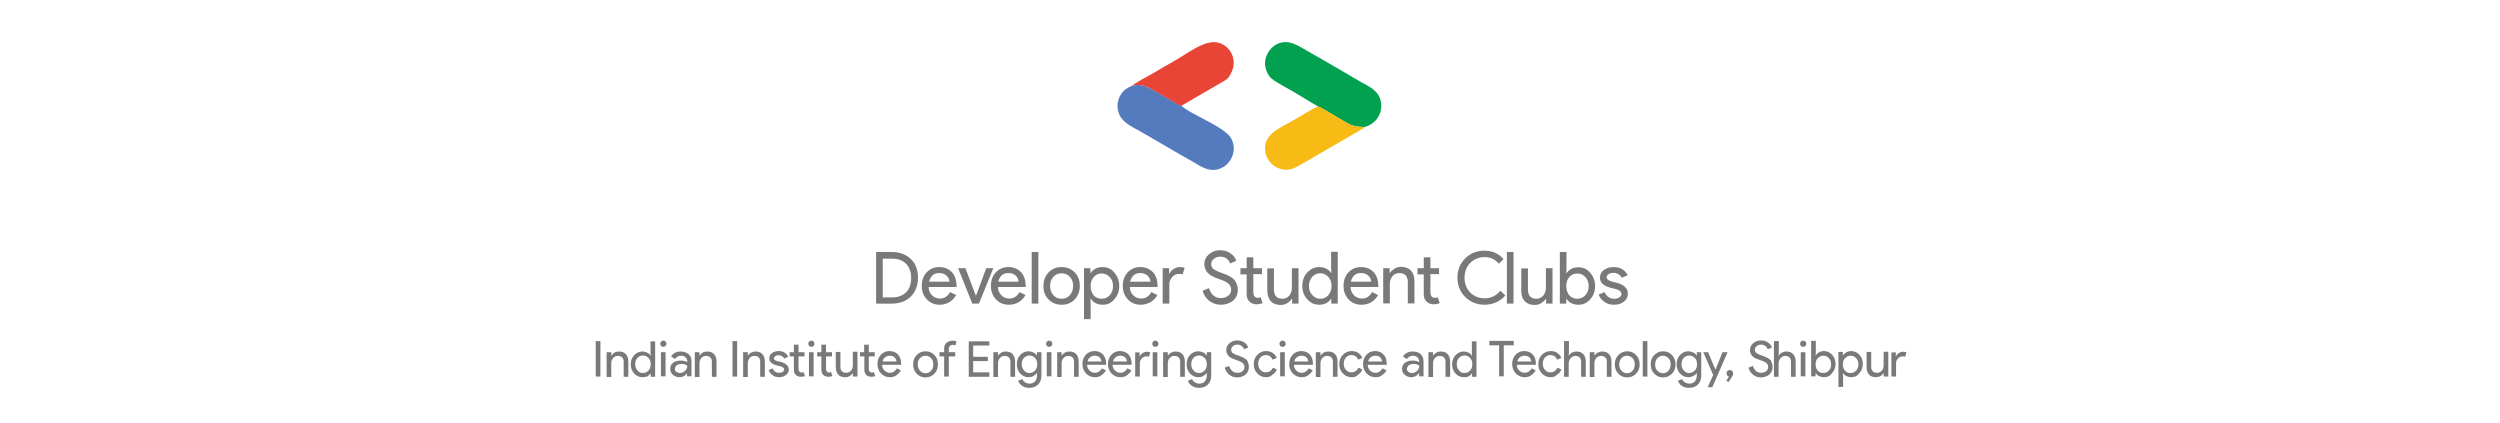 <?xml version="1.0" encoding="utf-8"?>
<!-- Generator: Adobe Illustrator 25.2.1, SVG Export Plug-In . SVG Version: 6.00 Build 0)  -->
<svg version="1.1" id="Layer_1" xmlns="http://www.w3.org/2000/svg" xmlns:xlink="http://www.w3.org/1999/xlink" x="0px" y="0px"
	 viewBox="0 0 1128 191" style="enable-background:new 0 0 1128 191;" xml:space="preserve">
<style type="text/css">
	.st0{display:none;fill-rule:evenodd;clip-rule:evenodd;fill:#FFFFFF;}
	.st1{fill-rule:evenodd;clip-rule:evenodd;fill:#01A150;}
	.st2{fill-rule:evenodd;clip-rule:evenodd;fill:#547BBE;}
	.st3{fill-rule:evenodd;clip-rule:evenodd;fill:#E84536;}
	.st4{fill-rule:evenodd;clip-rule:evenodd;fill:#F8BB16;}
	.st5{enable-background:new    ;}
	.st6{fill:#787979;}
</style>
<rect id="White_Background" class="st0" width="1128" height="191"/>
<g id="GDSC_Logo">
	<path class="st1" d="M594.6,48c1.2,0.4,3.9,2,4.9,2.6c1.7,1,3.1,1.8,4.7,2.8c4,2.3,5.7,3.9,11.5,3.9c4.2-1,8.3-5.3,7.4-11.1
		c-0.9-5.5-5.3-7-9.4-9.4c-7.9-4.7-15.9-9.3-23.8-13.8c-3.8-2.1-8.6-5.8-13.9-3c-3.7,2-6.9,7.2-4.2,12.8c1.2,2.5,2.4,3.1,4.8,4.6
		c2,1.2,3.8,2.2,6,3.4L594.6,48L594.6,48z"/>
	<path class="st2" d="M510.8,38.7c-2.5,1.1-3.8,1.9-5.1,4c-1.4,2.2-1.9,4.9-1.1,7.7c1.2,4.7,5.9,6.6,9.9,8.9
		c8,4.5,15.6,9.2,23.6,13.6c3.8,2.2,8.1,5.6,13.6,2.6c3.6-1.9,6.7-7.4,3.9-12.9c-2.7-5.3-18.5-11-22.6-14.9c-3.3-1.4-7.1-4-10.4-5.9
		C519.1,40,515.7,37.4,510.8,38.7L510.8,38.7z"/>
	<path class="st3" d="M510.8,38.7c5-1.3,8.3,1.3,11.7,3.2c3.3,1.8,7.1,4.4,10.4,5.9L551.5,37c2.2-1.3,2.6-1.4,3.7-3.5
		c3.5-6.2,0.2-12.6-5.3-14.2c-6-1.7-13.4,4.4-20.4,8.4c-3.2,1.8-6.2,3.5-9.3,5.4C518,34.3,512,37.5,510.8,38.7L510.8,38.7z"/>
	<path class="st4" d="M615.7,57.3c-5.8,0-7.5-1.6-11.5-3.9c-1.7-1-3.1-1.8-4.7-2.8c-1-0.6-3.7-2.2-4.9-2.6c-2.8,1.3-6.5,3.6-9.2,5.2
		c-7.7,4.7-14.9,6.6-14.6,14.4c0.2,4.1,3.2,7.3,6.3,8.4c4.8,1.7,7.5-0.5,10.8-2.3L615,58C615.6,57.5,615.3,57.8,615.7,57.3
		L615.7,57.3z"/>
</g>
<g>
	<g class="st5">
		<path class="st6" d="M395.3,137v-23.3h7.1c3.6,0,6.4,1.1,8.6,3.2c2.2,2.1,3.2,5,3.2,8.4c0,3.5-1.1,6.3-3.2,8.5
			c-2.2,2.1-5,3.2-8.6,3.2H395.3z M398.3,116.6v17.6h4.1c2.7,0,4.9-0.8,6.4-2.3c1.6-1.6,2.3-3.7,2.3-6.5c0-2.7-0.8-4.9-2.3-6.4
			c-1.6-1.6-3.7-2.3-6.4-2.3H398.3z"/>
		<path class="st6" d="M424,137.5c-2.3,0-4.3-0.8-5.8-2.4c-1.5-1.6-2.3-3.6-2.3-6.1c0-2.4,0.7-4.5,2.2-6.1c1.5-1.6,3.4-2.4,5.7-2.4
			c2.4,0,4.2,0.8,5.7,2.3c1.4,1.5,2.1,3.7,2.1,6.4l0,0.3H419c0,1.6,0.6,2.8,1.6,3.8c1,1,2.2,1.4,3.6,1.4c1.9,0,3.4-1,4.5-2.9
			l2.7,1.3c-0.7,1.3-1.7,2.4-3,3.2C427.1,137.1,425.6,137.5,424,137.5z M419.2,127.1h9.2c-0.1-1.1-0.5-2-1.4-2.8
			c-0.8-0.7-1.9-1.1-3.3-1.1c-1.1,0-2.1,0.3-2.9,1C420,125,419.5,125.9,419.2,127.1z"/>
		<path class="st6" d="M441.7,137h-3l-6.4-16h3.3l4.7,12.4h0.1L445,121h3.2L441.7,137z"/>
	</g>
	<g class="st5">
		<path class="st6" d="M455.2,137.5c-2.3,0-4.3-0.8-5.8-2.4c-1.5-1.6-2.3-3.6-2.3-6.1c0-2.4,0.7-4.5,2.2-6.1s3.4-2.4,5.7-2.4
			c2.4,0,4.2,0.8,5.7,2.3c1.4,1.5,2.1,3.7,2.1,6.4l0,0.3h-12.5c0,1.6,0.6,2.8,1.6,3.8c1,1,2.2,1.4,3.6,1.4c1.9,0,3.4-1,4.5-2.9
			l2.7,1.3c-0.7,1.3-1.7,2.4-3,3.2S456.8,137.5,455.2,137.5z M450.4,127.1h9.2c-0.1-1.1-0.5-2-1.4-2.8s-1.9-1.1-3.3-1.1
			c-1.1,0-2.1,0.3-2.9,1C451.2,125,450.7,125.9,450.4,127.1z"/>
	</g>
	<g class="st5">
		<path class="st6" d="M468.5,113.7V137h-3v-23.3H468.5z"/>
	</g>
	<g class="st5">
		<path class="st6" d="M470.8,129c0-2.5,0.8-4.5,2.3-6.1c1.6-1.6,3.5-2.4,5.9-2.4s4.3,0.8,5.9,2.4c1.6,1.6,2.3,3.6,2.3,6.1
			c0,2.5-0.8,4.5-2.3,6.1c-1.5,1.6-3.5,2.4-5.9,2.4s-4.3-0.8-5.9-2.4C471.5,133.5,470.8,131.5,470.8,129z M473.8,129
			c0,1.7,0.5,3.1,1.5,4.2c1,1.1,2.2,1.6,3.7,1.6c1.5,0,2.7-0.5,3.7-1.6c1-1.1,1.5-2.5,1.5-4.2c0-1.7-0.5-3.1-1.5-4.1
			c-1-1.1-2.3-1.6-3.7-1.6s-2.7,0.5-3.7,1.6C474.3,126,473.8,127.3,473.8,129z"/>
	</g>
	<g class="st5">
		<path class="st6" d="M497.6,137.5c-1.2,0-2.2-0.2-3.2-0.7c-1-0.5-1.7-1.2-2.2-2H492l0.1,2.2v7h-3v-23h2.9v2.2h0.1
			c0.5-0.8,1.3-1.5,2.2-2c1-0.5,2-0.7,3.2-0.7c2.1,0,3.9,0.8,5.3,2.5c1.5,1.7,2.2,3.7,2.2,6c0,2.4-0.7,4.4-2.2,6
			C501.5,136.7,499.7,137.5,497.6,137.5z M497.1,134.8c1.4,0,2.6-0.5,3.6-1.6c1-1.1,1.5-2.4,1.5-4.1c0-1.7-0.5-3-1.5-4.1
			c-1-1.1-2.2-1.6-3.6-1.6c-1.5,0-2.7,0.5-3.6,1.6c-1,1.1-1.4,2.5-1.4,4.1c0,1.7,0.5,3.1,1.4,4.2
			C494.4,134.3,495.7,134.8,497.1,134.8z"/>
	</g>
	<g class="st5">
		<path class="st6" d="M514.7,137.5c-2.3,0-4.3-0.8-5.8-2.4c-1.5-1.6-2.3-3.6-2.3-6.1c0-2.4,0.7-4.5,2.2-6.1
			c1.5-1.6,3.4-2.4,5.7-2.4c2.4,0,4.2,0.8,5.7,2.3c1.4,1.5,2.1,3.7,2.1,6.4l0,0.3h-12.5c0,1.6,0.6,2.8,1.6,3.8c1,1,2.2,1.4,3.6,1.4
			c1.9,0,3.4-1,4.5-2.9l2.7,1.3c-0.7,1.3-1.7,2.4-3,3.2C517.7,137.1,516.3,137.5,514.7,137.5z M509.9,127.1h9.2
			c-0.1-1.1-0.5-2-1.4-2.8c-0.8-0.7-1.9-1.1-3.3-1.1c-1.1,0-2.1,0.3-2.9,1C510.7,125,510.2,125.9,509.9,127.1z"/>
	</g>
	<g class="st5">
		<path class="st6" d="M527.6,137h-3v-16h2.9v2.6h0.1c0.3-0.8,0.9-1.6,1.9-2.2c0.9-0.6,1.9-0.9,2.8-0.9c0.9,0,1.6,0.1,2.2,0.4
			l-0.9,2.9c-0.4-0.2-1-0.2-1.8-0.2c-1.1,0-2.1,0.5-2.9,1.4c-0.8,0.9-1.3,2-1.3,3.2V137z"/>
	</g>
	<g class="st5">
		<path class="st6" d="M558.5,130.8c0,2-0.7,3.7-2.2,4.9c-1.5,1.2-3.4,1.8-5.5,1.8c-1.9,0-3.6-0.6-5.1-1.7c-1.5-1.1-2.5-2.7-3.1-4.6
			l2.9-1.2c0.2,0.7,0.5,1.3,0.8,1.9c0.3,0.6,0.8,1,1.2,1.4c0.5,0.4,1,0.7,1.5,0.9c0.6,0.2,1.2,0.3,1.8,0.3c1.4,0,2.5-0.4,3.4-1.1
			c0.9-0.7,1.3-1.6,1.3-2.8c0-1-0.4-1.8-1.1-2.5c-0.7-0.7-1.9-1.3-3.8-2c-1.9-0.7-3-1.1-3.5-1.4c-2.5-1.3-3.7-3.1-3.7-5.6
			c0-1.7,0.7-3.2,2.1-4.4c1.4-1.2,3.1-1.8,5.1-1.8c1.8,0,3.3,0.5,4.6,1.4c1.3,0.9,2.2,2,2.6,3.4l-2.8,1.2c-0.3-0.9-0.8-1.6-1.5-2.2
			c-0.8-0.6-1.7-0.9-2.8-0.9c-1.2,0-2.2,0.3-3,1c-0.8,0.6-1.2,1.4-1.2,2.4c0,0.8,0.3,1.5,0.9,2.1c0.7,0.6,2.2,1.3,4.5,2.1
			c2.4,0.8,4.1,1.8,5.1,2.9C558,127.7,558.5,129.1,558.5,130.8z"/>
	</g>
	<g class="st5">
		<path class="st6" d="M567,137.3c-1.3,0-2.4-0.4-3.2-1.2c-0.9-0.8-1.3-1.9-1.3-3.4v-8.9h-2.8V121h2.8v-4.9h3v4.9h3.9v2.7h-3.9v7.9
			c0,1.1,0.2,1.8,0.6,2.2c0.4,0.4,0.9,0.6,1.4,0.6c0.2,0,0.5,0,0.7-0.1c0.2-0.1,0.4-0.1,0.6-0.2l0.9,2.7
			C568.9,137.1,568,137.3,567,137.3z"/>
	</g>
	<g class="st5">
		<path class="st6" d="M585.9,137H583v-2.2h-0.1c-0.5,0.8-1.2,1.4-2.1,2c-0.9,0.5-1.9,0.8-2.9,0.8c-2,0-3.5-0.6-4.5-1.7
			s-1.6-2.7-1.6-4.8v-10h3v9.8c0.1,2.6,1.4,3.9,3.9,3.9c1.2,0,2.2-0.5,3-1.4c0.8-1,1.2-2.1,1.2-3.5V121h3V137z"/>
	</g>
	<g class="st5">
		<path class="st6" d="M595.2,137.5c-2.1,0-3.9-0.8-5.4-2.5c-1.5-1.7-2.2-3.7-2.2-6s0.7-4.4,2.2-6c1.5-1.6,3.3-2.5,5.4-2.5
			c1.2,0,2.2,0.2,3.2,0.7c1,0.5,1.7,1.2,2.2,2h0.1l-0.1-2.2v-7.4h3V137h-2.9v-2.2h-0.1c-0.5,0.8-1.3,1.5-2.2,2
			C597.4,137.3,596.4,137.5,595.2,137.5z M595.7,134.8c1.5,0,2.7-0.5,3.6-1.6c1-1.1,1.5-2.5,1.5-4.2c0-1.7-0.5-3-1.5-4.1
			c-1-1.1-2.2-1.6-3.6-1.6c-1.4,0-2.6,0.5-3.6,1.6s-1.5,2.5-1.5,4.1c0,1.7,0.5,3.1,1.5,4.1C593.1,134.2,594.3,134.8,595.7,134.8z"/>
		<path class="st6" d="M614.3,137.5c-2.3,0-4.3-0.8-5.8-2.4c-1.5-1.6-2.3-3.6-2.3-6.1c0-2.4,0.7-4.5,2.2-6.1s3.4-2.4,5.7-2.4
			c2.4,0,4.2,0.8,5.7,2.3c1.4,1.5,2.1,3.7,2.1,6.4l0,0.3h-12.5c0,1.6,0.6,2.8,1.6,3.8c1,1,2.2,1.4,3.6,1.4c1.9,0,3.4-1,4.5-2.9
			l2.7,1.3c-0.7,1.3-1.7,2.4-3,3.2S615.9,137.5,614.3,137.5z M609.5,127.1h9.2c-0.1-1.1-0.5-2-1.4-2.8s-1.9-1.1-3.3-1.1
			c-1.1,0-2.1,0.3-2.9,1C610.3,125,609.8,125.9,609.5,127.1z"/>
	</g>
	<g class="st5">
		<path class="st6" d="M624.1,121h2.9v2.2h0.1c0.5-0.8,1.2-1.4,2.1-2c0.9-0.5,1.9-0.8,2.9-0.8c2,0,3.5,0.6,4.5,1.7
			c1.1,1.1,1.6,2.7,1.6,4.8v10h-3v-9.8c-0.1-2.6-1.4-3.9-3.9-3.9c-1.2,0-2.2,0.5-3,1.4c-0.8,1-1.2,2.1-1.2,3.5v8.8h-3V121z"/>
	</g>
	<g class="st5">
		<path class="st6" d="M646.9,137.3c-1.3,0-2.4-0.4-3.2-1.2c-0.9-0.8-1.3-1.9-1.3-3.4v-8.9h-2.8V121h2.8v-4.9h3v4.9h3.9v2.7h-3.9
			v7.9c0,1.1,0.2,1.8,0.6,2.2c0.4,0.4,0.9,0.6,1.4,0.6c0.2,0,0.5,0,0.7-0.1c0.2-0.1,0.4-0.1,0.6-0.2l0.9,2.7
			C648.8,137.1,647.9,137.3,646.9,137.3z"/>
	</g>
	<g class="st5">
		<path class="st6" d="M669.8,137.5c-3.5,0-6.3-1.2-8.7-3.5c-2.3-2.3-3.5-5.2-3.5-8.7s1.2-6.4,3.5-8.7c2.3-2.3,5.2-3.5,8.7-3.5
			c3.5,0,6.4,1.3,8.6,3.8l-2.1,2.1c-1.7-2-3.8-3-6.4-3c-2.6,0-4.7,0.9-6.5,2.6c-1.7,1.7-2.6,4-2.6,6.7s0.9,5,2.6,6.7
			c1.7,1.7,3.9,2.6,6.5,2.6c2.7,0,5.1-1.1,7.1-3.4l2.2,2.1c-1.1,1.3-2.5,2.4-4.1,3.1C673.3,137.2,671.6,137.5,669.8,137.5z"/>
	</g>
	<g class="st5">
		<path class="st6" d="M682.9,113.7V137h-3v-23.3H682.9z"/>
	</g>
	<g class="st5">
		<path class="st6" d="M700.5,137h-2.9v-2.2h-0.1c-0.5,0.8-1.2,1.4-2.1,2c-0.9,0.5-1.9,0.8-2.9,0.8c-2,0-3.5-0.6-4.5-1.7
			c-1.1-1.1-1.6-2.7-1.6-4.8v-10h3v9.8c0.1,2.6,1.4,3.9,3.9,3.9c1.2,0,2.2-0.5,3-1.4c0.8-1,1.2-2.1,1.2-3.5V121h3V137z"/>
	</g>
	<g class="st5">
		<path class="st6" d="M712.2,137.5c-1.2,0-2.2-0.2-3.2-0.7c-1-0.5-1.7-1.2-2.2-2h-0.1v2.2h-2.9v-23.3h3v7.4l-0.1,2.2h0.1
			c0.5-0.8,1.3-1.5,2.2-2c1-0.5,2-0.7,3.2-0.7c2.1,0,3.9,0.8,5.3,2.5c1.5,1.7,2.2,3.7,2.2,6c0,2.4-0.8,4.4-2.2,6
			C716,136.7,714.3,137.5,712.2,137.5z M711.7,134.8c1.4,0,2.6-0.5,3.6-1.6c1-1.1,1.5-2.4,1.5-4.1c0-1.7-0.5-3-1.5-4.1
			s-2.2-1.6-3.6-1.6c-1.5,0-2.7,0.5-3.6,1.6c-1,1.1-1.4,2.5-1.4,4.1c0,1.7,0.5,3.1,1.4,4.2C709,134.3,710.2,134.8,711.7,134.8z"/>
		<path class="st6" d="M734.5,132.6c0,1.4-0.6,2.6-1.8,3.5c-1.2,1-2.7,1.4-4.6,1.4c-1.6,0-3-0.4-4.2-1.3c-1.2-0.8-2.1-1.9-2.6-3.3
			l2.7-1.1c0.4,1,1,1.7,1.7,2.2c0.7,0.5,1.6,0.8,2.5,0.8c1,0,1.8-0.2,2.4-0.6c0.6-0.4,1-0.9,1-1.5c0-1-0.8-1.8-2.3-2.2l-2.7-0.7
			c-3.1-0.8-4.7-2.3-4.7-4.5c0-1.5,0.6-2.6,1.8-3.5c1.2-0.9,2.7-1.3,4.5-1.3c1.4,0,2.7,0.3,3.8,1c1.1,0.7,1.9,1.6,2.4,2.7l-2.7,1.1
			c-0.3-0.7-0.8-1.2-1.5-1.6c-0.7-0.4-1.4-0.6-2.3-0.6c-0.8,0-1.5,0.2-2.1,0.6c-0.6,0.4-0.9,0.9-0.9,1.4c0,0.9,0.9,1.6,2.6,2
			l2.4,0.6C732.9,128.6,734.5,130.2,734.5,132.6z"/>
	</g>
</g>
<g>
	<g class="st5">
		<path class="st6" d="M270.9,169.9h-2.1v-16h2.1V169.9z"/>
	</g>
	<g class="st5">
		<path class="st6" d="M273.8,158.9h2v1.5h0.1c0.3-0.5,0.8-1,1.4-1.3c0.6-0.4,1.3-0.5,2-0.5c1.3,0,2.4,0.4,3.1,1.2
			c0.7,0.8,1.1,1.9,1.1,3.3v6.9h-2.1v-6.7c0-1.8-0.9-2.7-2.7-2.7c-0.8,0-1.5,0.3-2.1,1c-0.6,0.7-0.8,1.5-0.8,2.4v6.1h-2.1V158.9z"/>
	</g>
	<g class="st5">
		<path class="st6" d="M289.8,170.2c-1.4,0-2.7-0.6-3.7-1.7c-1-1.1-1.5-2.5-1.5-4.1c0-1.6,0.5-3,1.5-4.1c1-1.1,2.3-1.7,3.7-1.7
			c0.8,0,1.5,0.2,2.2,0.5c0.7,0.3,1.2,0.8,1.5,1.4h0.1l-0.1-1.5v-5h2.1v16h-2v-1.5h-0.1c-0.4,0.6-0.9,1-1.5,1.4
			C291.3,170.1,290.6,170.2,289.8,170.2z M290.1,168.3c1,0,1.8-0.4,2.5-1.1c0.7-0.7,1-1.7,1-2.9c0-1.1-0.3-2.1-1-2.8
			c-0.7-0.7-1.5-1.1-2.5-1.1c-1,0-1.8,0.4-2.5,1.1c-0.7,0.7-1,1.7-1,2.8c0,1.2,0.3,2.1,1,2.8C288.3,168,289.1,168.3,290.1,168.3z"/>
		<path class="st6" d="M300.7,155.1c0,0.4-0.1,0.7-0.4,1c-0.3,0.3-0.6,0.4-1,0.4s-0.7-0.1-1-0.4c-0.3-0.3-0.4-0.6-0.4-1
			c0-0.4,0.1-0.7,0.4-1c0.3-0.3,0.6-0.4,1-0.4s0.7,0.1,1,0.4C300.6,154.4,300.7,154.7,300.7,155.1z M300.3,158.9v10.9h-2.1v-10.9
			H300.3z"/>
	</g>
	<g class="st5">
		<path class="st6" d="M307.1,158.6c1.5,0,2.7,0.4,3.6,1.2s1.3,1.9,1.3,3.3v6.7h-2v-1.5H310c-0.8,1.3-2,1.9-3.4,1.9
			c-1.2,0-2.2-0.4-3-1.1c-0.8-0.7-1.2-1.6-1.2-2.7c0-1.1,0.4-2,1.3-2.7c0.9-0.7,2-1,3.4-1c1.2,0,2.2,0.2,3,0.7V163
			c0-0.7-0.3-1.3-0.8-1.8c-0.6-0.5-1.2-0.7-2-0.7c-1.1,0-2.1,0.5-2.7,1.5l-1.8-1.1C303.7,159.3,305.2,158.6,307.1,158.6z
			 M304.5,166.5c0,0.5,0.2,1,0.7,1.3s1,0.5,1.6,0.5c0.9,0,1.6-0.3,2.3-1c0.7-0.6,1-1.4,1-2.3c-0.6-0.5-1.5-0.8-2.7-0.8
			c-0.8,0-1.5,0.2-2.1,0.6C304.8,165.4,304.5,165.9,304.5,166.5z"/>
	</g>
	<g class="st5">
		<path class="st6" d="M313.6,158.9h2v1.5h0.1c0.3-0.5,0.8-1,1.4-1.3c0.6-0.4,1.3-0.5,2-0.5c1.3,0,2.4,0.4,3.1,1.2
			c0.7,0.8,1.1,1.9,1.1,3.3v6.9h-2.1v-6.7c0-1.8-0.9-2.7-2.7-2.7c-0.8,0-1.5,0.3-2.1,1c-0.6,0.7-0.8,1.5-0.8,2.4v6.1h-2.1V158.9z"/>
	</g>
	<g class="st5">
		<path class="st6" d="M332.6,169.9h-2.1v-16h2.1V169.9z"/>
		<path class="st6" d="M335.4,158.9h2v1.5h0.1c0.3-0.5,0.8-1,1.4-1.3s1.3-0.5,2-0.5c1.3,0,2.4,0.4,3.1,1.2c0.7,0.8,1.1,1.9,1.1,3.3
			v6.9h-2.1v-6.7c0-1.8-0.9-2.7-2.7-2.7c-0.8,0-1.5,0.3-2.1,1c-0.6,0.7-0.8,1.5-0.8,2.4v6.1h-2.1V158.9z"/>
	</g>
	<g class="st5">
		<path class="st6" d="M355.9,166.8c0,1-0.4,1.8-1.3,2.4c-0.8,0.7-1.9,1-3.1,1c-1.1,0-2.1-0.3-2.9-0.9c-0.8-0.6-1.4-1.3-1.8-2.3
			l1.8-0.8c0.3,0.7,0.7,1.2,1.2,1.5c0.5,0.4,1.1,0.5,1.7,0.5c0.7,0,1.2-0.1,1.6-0.4c0.4-0.3,0.7-0.6,0.7-1c0-0.7-0.5-1.2-1.6-1.5
			l-1.9-0.5c-2.1-0.5-3.2-1.6-3.2-3.1c0-1,0.4-1.8,1.2-2.4c0.8-0.6,1.9-0.9,3.1-0.9c1,0,1.8,0.2,2.6,0.7c0.8,0.5,1.3,1.1,1.6,1.9
			l-1.8,0.8c-0.2-0.5-0.5-0.8-1-1.1c-0.5-0.3-1-0.4-1.6-0.4c-0.5,0-1,0.1-1.4,0.4c-0.4,0.3-0.6,0.6-0.6,1c0,0.6,0.6,1.1,1.8,1.3
			l1.7,0.4C354.8,164.1,355.9,165.2,355.9,166.8z"/>
	</g>
	<g class="st5">
		<path class="st6" d="M361.3,170c-0.9,0-1.6-0.3-2.2-0.8c-0.6-0.6-0.9-1.3-0.9-2.3v-6.1h-1.9v-1.9h1.9v-3.4h2.1v3.4h2.7v1.9h-2.7
			v5.4c0,0.7,0.1,1.2,0.4,1.5c0.3,0.3,0.6,0.4,1,0.4c0.2,0,0.3,0,0.5-0.1s0.3-0.1,0.4-0.1l0.6,1.8C362.6,169.9,362,170,361.3,170z"
			/>
	</g>
	<g class="st5">
		<path class="st6" d="M367.5,155.1c0,0.4-0.1,0.7-0.4,1c-0.3,0.3-0.6,0.4-1,0.4c-0.4,0-0.7-0.1-1-0.4c-0.3-0.3-0.4-0.6-0.4-1
			c0-0.4,0.1-0.7,0.4-1c0.3-0.3,0.6-0.4,1-0.4c0.4,0,0.7,0.1,1,0.4C367.4,154.4,367.5,154.7,367.5,155.1z M367.1,158.9v10.9H365
			v-10.9H367.1z"/>
	</g>
	<g class="st5">
		<path class="st6" d="M373.7,170c-0.9,0-1.6-0.3-2.2-0.8c-0.6-0.6-0.9-1.3-0.9-2.3v-6.1h-1.9v-1.9h1.9v-3.4h2.1v3.4h2.7v1.9h-2.7
			v5.4c0,0.7,0.1,1.2,0.4,1.5c0.3,0.3,0.6,0.4,1,0.4c0.2,0,0.3,0,0.5-0.1s0.3-0.1,0.4-0.1l0.6,1.8C375,169.9,374.4,170,373.7,170z"
			/>
		<path class="st6" d="M386.8,169.9h-2v-1.5h-0.1c-0.3,0.5-0.8,1-1.4,1.3c-0.6,0.4-1.3,0.5-2,0.5c-1.3,0-2.4-0.4-3.1-1.2
			c-0.7-0.8-1.1-1.9-1.1-3.3v-6.9h2.1v6.7c0,1.8,0.9,2.7,2.7,2.7c0.8,0,1.5-0.3,2.1-1c0.6-0.7,0.8-1.5,0.8-2.4v-6.1h2.1V169.9z"/>
	</g>
	<g class="st5">
		<path class="st6" d="M393.1,170c-0.9,0-1.6-0.3-2.2-0.8c-0.6-0.6-0.9-1.3-0.9-2.3v-6.1H388v-1.9h1.9v-3.4h2.1v3.4h2.7v1.9H392v5.4
			c0,0.7,0.1,1.2,0.4,1.5c0.3,0.3,0.6,0.4,1,0.4c0.2,0,0.3,0,0.5-0.1s0.3-0.1,0.4-0.1l0.6,1.8C394.4,169.9,393.8,170,393.1,170z"/>
		<path class="st6" d="M401.5,170.2c-1.6,0-2.9-0.6-4-1.7c-1-1.1-1.6-2.5-1.6-4.2c0-1.7,0.5-3.1,1.5-4.2c1-1.1,2.3-1.7,3.9-1.7
			c1.6,0,2.9,0.5,3.9,1.6s1.4,2.5,1.4,4.4l0,0.2H398c0,1.1,0.4,1.9,1.1,2.6c0.7,0.7,1.5,1,2.5,1c1.3,0,2.3-0.7,3.1-2l1.8,0.9
			c-0.5,0.9-1.2,1.6-2,2.2C403.6,170,402.6,170.2,401.5,170.2z M398.2,163.1h6.3c-0.1-0.8-0.4-1.4-0.9-1.9c-0.6-0.5-1.3-0.7-2.2-0.7
			c-0.8,0-1.4,0.2-2,0.7C398.7,161.6,398.4,162.3,398.2,163.1z"/>
	</g>
	<g class="st5">
		<path class="st6" d="M412,164.4c0-1.7,0.5-3.1,1.6-4.2c1.1-1.1,2.4-1.7,4-1.7s3,0.6,4,1.7c1.1,1.1,1.6,2.5,1.6,4.2
			c0,1.7-0.5,3.1-1.6,4.2c-1.1,1.1-2.4,1.7-4,1.7s-3-0.6-4-1.7C412.5,167.5,412,166.1,412,164.4z M414.1,164.4c0,1.2,0.3,2.1,1,2.9
			c0.7,0.7,1.5,1.1,2.5,1.1s1.9-0.4,2.5-1.1c0.7-0.7,1-1.7,1-2.9c0-1.2-0.3-2.1-1-2.8c-0.7-0.7-1.5-1.1-2.5-1.1s-1.8,0.4-2.5,1.1
			C414.4,162.3,414.1,163.2,414.1,164.4z"/>
		<path class="st6" d="M429.8,153.7c0.7,0,1.4,0.1,1.8,0.4l-0.6,1.8c-0.4-0.2-0.8-0.3-1.2-0.3c-0.5,0-0.9,0.2-1.2,0.5
			c-0.3,0.4-0.5,0.8-0.5,1.4v1.4h2.9v1.9h-2.9v9.1h-2.1v-9.1h-2.1v-1.9h2.1v-1.6c0-1.1,0.3-2,1-2.6S428.8,153.7,429.8,153.7z"/>
	</g>
	<g class="st5">
		<path class="st6" d="M446.4,153.9v2h-7.3v5.1h6.6v1.9h-6.6v5.1h7.3v2h-9.3v-16H446.4z"/>
	</g>
	<g class="st5">
		<path class="st6" d="M448.3,158.9h2v1.5h0.1c0.3-0.5,0.8-1,1.4-1.3c0.6-0.4,1.3-0.5,2-0.5c1.3,0,2.4,0.4,3.1,1.2
			c0.7,0.8,1.1,1.9,1.1,3.3v6.9h-2.1v-6.7c0-1.8-0.9-2.7-2.7-2.7c-0.8,0-1.5,0.3-2.1,1c-0.6,0.7-0.8,1.5-0.8,2.4v6.1h-2.1V158.9z"/>
	</g>
	<g class="st5">
		<path class="st6" d="M464.4,175c-0.6,0-1.2-0.1-1.7-0.2s-1-0.4-1.5-0.7c-0.4-0.3-0.8-0.6-1.1-1c-0.3-0.4-0.6-0.8-0.7-1.3l1.9-0.8
			c0.2,0.6,0.6,1.2,1.2,1.5s1.2,0.6,1.9,0.6c1.1,0,2-0.3,2.6-1c0.6-0.7,0.9-1.6,0.9-2.8v-1h-0.1c-0.4,0.6-0.9,1-1.6,1.4
			s-1.4,0.5-2.2,0.5c-1.4,0-2.7-0.6-3.7-1.7c-1-1.1-1.5-2.5-1.5-4.2s0.5-3,1.5-4.1c1-1.1,2.3-1.7,3.7-1.7c0.8,0,1.5,0.2,2.2,0.5
			s1.2,0.8,1.6,1.4h0.1v-1.5h2v10.5c0,1.8-0.5,3.1-1.5,4.1C467.4,174.5,466.1,175,464.4,175z M464.5,168.3c1,0,1.8-0.4,2.5-1.1
			c0.7-0.7,1-1.7,1-2.9c0-1.1-0.3-2.1-1-2.8c-0.7-0.7-1.5-1.1-2.5-1.1c-1,0-1.8,0.4-2.5,1.1c-0.7,0.7-1,1.7-1,2.8
			c0,1.2,0.3,2.1,1,2.8C462.7,168,463.5,168.3,464.5,168.3z"/>
	</g>
	<g class="st5">
		<path class="st6" d="M474.8,155.1c0,0.4-0.1,0.7-0.4,1c-0.3,0.3-0.6,0.4-1,0.4s-0.7-0.1-1-0.4c-0.3-0.3-0.4-0.6-0.4-1
			c0-0.4,0.1-0.7,0.4-1c0.3-0.3,0.6-0.4,1-0.4s0.7,0.1,1,0.4C474.7,154.4,474.8,154.7,474.8,155.1z M474.4,158.9v10.9h-2.1v-10.9
			H474.4z"/>
	</g>
	<g class="st5">
		<path class="st6" d="M477,158.9h2v1.5h0.1c0.3-0.5,0.8-1,1.4-1.3c0.6-0.4,1.3-0.5,2-0.5c1.3,0,2.4,0.4,3.1,1.2
			c0.7,0.8,1.1,1.9,1.1,3.3v6.9h-2.1v-6.7c0-1.8-0.9-2.7-2.7-2.7c-0.8,0-1.5,0.3-2.1,1c-0.6,0.7-0.8,1.5-0.8,2.4v6.1H477V158.9z"/>
		<path class="st6" d="M494,170.2c-1.6,0-2.9-0.6-4-1.7c-1-1.1-1.6-2.5-1.6-4.2c0-1.7,0.5-3.1,1.5-4.2c1-1.1,2.3-1.7,3.9-1.7
			c1.6,0,2.9,0.5,3.9,1.6s1.4,2.5,1.4,4.4l0,0.2h-8.6c0,1.1,0.4,1.9,1.1,2.6c0.7,0.7,1.5,1,2.5,1c1.3,0,2.3-0.7,3.1-2l1.8,0.9
			c-0.5,0.9-1.2,1.6-2,2.2C496.1,170,495.1,170.2,494,170.2z M490.7,163.1h6.3c-0.1-0.8-0.4-1.4-0.9-1.9c-0.6-0.5-1.3-0.7-2.2-0.7
			c-0.8,0-1.4,0.2-2,0.7C491.2,161.6,490.9,162.3,490.7,163.1z"/>
	</g>
	<g class="st5">
		<path class="st6" d="M505.5,170.2c-1.6,0-2.9-0.6-4-1.7c-1-1.1-1.6-2.5-1.6-4.2c0-1.7,0.5-3.1,1.5-4.2c1-1.1,2.3-1.7,3.9-1.7
			c1.6,0,2.9,0.5,3.9,1.6s1.4,2.5,1.4,4.4l0,0.2H502c0,1.1,0.4,1.9,1.1,2.6c0.7,0.7,1.5,1,2.5,1c1.3,0,2.3-0.7,3.1-2l1.8,0.9
			c-0.5,0.9-1.2,1.6-2,2.2C507.6,170,506.6,170.2,505.5,170.2z M502.2,163.1h6.3c-0.1-0.8-0.4-1.4-0.9-1.9c-0.6-0.5-1.3-0.7-2.2-0.7
			c-0.8,0-1.4,0.2-2,0.7C502.8,161.6,502.4,162.3,502.2,163.1z"/>
	</g>
	<g class="st5">
		<path class="st6" d="M514.3,169.9h-2.1v-10.9h2v1.8h0.1c0.2-0.6,0.6-1.1,1.3-1.5c0.6-0.4,1.3-0.6,1.9-0.6c0.6,0,1.1,0.1,1.5,0.3
			l-0.6,2c-0.3-0.1-0.7-0.2-1.2-0.2c-0.8,0-1.4,0.3-2,0.9c-0.6,0.6-0.9,1.4-0.9,2.2V169.9z"/>
	</g>
	<g class="st5">
		<path class="st6" d="M522.7,155.1c0,0.4-0.1,0.7-0.4,1c-0.3,0.3-0.6,0.4-1,0.4c-0.4,0-0.7-0.1-1-0.4c-0.3-0.3-0.4-0.6-0.4-1
			c0-0.4,0.1-0.7,0.4-1c0.3-0.3,0.6-0.4,1-0.4c0.4,0,0.7,0.1,1,0.4C522.5,154.4,522.7,154.7,522.7,155.1z M522.2,158.9v10.9h-2.1
			v-10.9H522.2z"/>
	</g>
	<g class="st5">
		<path class="st6" d="M524.9,158.9h2v1.5h0.1c0.3-0.5,0.8-1,1.4-1.3s1.3-0.5,2-0.5c1.3,0,2.4,0.4,3.1,1.2c0.7,0.8,1.1,1.9,1.1,3.3
			v6.9h-2.1v-6.7c0-1.8-0.9-2.7-2.7-2.7c-0.8,0-1.5,0.3-2.1,1c-0.6,0.7-0.8,1.5-0.8,2.4v6.1h-2.1V158.9z"/>
	</g>
	<g class="st5">
		<path class="st6" d="M541,175c-0.6,0-1.2-0.1-1.7-0.2s-1-0.4-1.5-0.7c-0.4-0.3-0.8-0.6-1.1-1c-0.3-0.4-0.6-0.8-0.7-1.3l1.9-0.8
			c0.2,0.6,0.6,1.2,1.2,1.5s1.2,0.6,1.9,0.6c1.1,0,2-0.3,2.6-1c0.6-0.7,0.9-1.6,0.9-2.8v-1h-0.1c-0.4,0.6-0.9,1-1.6,1.4
			s-1.4,0.5-2.2,0.5c-1.4,0-2.7-0.6-3.7-1.7c-1-1.1-1.5-2.5-1.5-4.2s0.5-3,1.5-4.1c1-1.1,2.3-1.7,3.7-1.7c0.8,0,1.5,0.2,2.2,0.5
			s1.2,0.8,1.6,1.4h0.1v-1.5h2v10.5c0,1.8-0.5,3.1-1.5,4.1C544,174.5,542.6,175,541,175z M541,168.3c1,0,1.8-0.4,2.5-1.1
			c0.7-0.7,1-1.7,1-2.9c0-1.1-0.3-2.1-1-2.8c-0.7-0.7-1.5-1.1-2.5-1.1c-1,0-1.8,0.4-2.5,1.1c-0.7,0.7-1,1.7-1,2.8
			c0,1.2,0.3,2.1,1,2.8C539.2,168,540.1,168.3,541,168.3z"/>
		<path class="st6" d="M563.5,165.6c0,1.4-0.5,2.5-1.5,3.4c-1,0.8-2.3,1.3-3.8,1.3c-1.3,0-2.5-0.4-3.5-1.2s-1.7-1.8-2.1-3.2l2-0.8
			c0.1,0.5,0.3,0.9,0.6,1.3c0.2,0.4,0.5,0.7,0.8,1c0.3,0.3,0.7,0.5,1.1,0.6s0.8,0.2,1.2,0.2c0.9,0,1.7-0.2,2.3-0.7
			c0.6-0.5,0.9-1.1,0.9-1.9c0-0.7-0.2-1.2-0.7-1.7c-0.5-0.5-1.3-0.9-2.6-1.3c-1.3-0.5-2.1-0.8-2.4-0.9c-1.7-0.9-2.5-2.1-2.5-3.8
			c0-1.2,0.5-2.2,1.4-3c1-0.8,2.1-1.3,3.5-1.3c1.2,0,2.3,0.3,3.2,0.9c0.9,0.6,1.5,1.4,1.8,2.3l-1.9,0.8c-0.2-0.6-0.5-1.1-1.1-1.5
			c-0.5-0.4-1.2-0.6-1.9-0.6c-0.8,0-1.5,0.2-2,0.7c-0.6,0.4-0.8,1-0.8,1.6c0,0.6,0.2,1,0.6,1.4c0.5,0.4,1.5,0.9,3.1,1.4
			c1.6,0.6,2.8,1.2,3.5,2C563.1,163.5,563.5,164.4,563.5,165.6z"/>
	</g>
	<g class="st5">
		<path class="st6" d="M571.3,170.2c-1.6,0-3-0.6-4-1.7c-1.1-1.1-1.6-2.5-1.6-4.2c0-1.7,0.5-3.1,1.6-4.2c1.1-1.1,2.4-1.7,4-1.7
			c1.1,0,2.1,0.3,2.9,0.8c0.8,0.6,1.5,1.3,1.9,2.3l-1.9,0.8c-0.6-1.4-1.6-2.1-3.1-2.1c-0.9,0-1.8,0.4-2.4,1.1c-0.7,0.8-1,1.7-1,2.8
			c0,1.1,0.3,2.1,1,2.8c0.7,0.8,1.5,1.1,2.4,1.1c1.5,0,2.6-0.7,3.2-2.1l1.8,0.8c-0.4,1-1,1.8-1.9,2.3
			C573.4,169.9,572.4,170.2,571.3,170.2z"/>
	</g>
	<g class="st5">
		<path class="st6" d="M580.1,155.1c0,0.4-0.1,0.7-0.4,1c-0.3,0.3-0.6,0.4-1,0.4s-0.7-0.1-1-0.4c-0.3-0.3-0.4-0.6-0.4-1
			c0-0.4,0.1-0.7,0.4-1c0.3-0.3,0.6-0.4,1-0.4s0.7,0.1,1,0.4C579.9,154.4,580.1,154.7,580.1,155.1z M579.7,158.9v10.9h-2.1v-10.9
			H579.7z"/>
	</g>
	<g class="st5">
		<path class="st6" d="M587.3,170.2c-1.6,0-2.9-0.6-4-1.7c-1-1.1-1.6-2.5-1.6-4.2c0-1.7,0.5-3.1,1.5-4.2c1-1.1,2.3-1.7,3.9-1.7
			c1.6,0,2.9,0.5,3.9,1.6c1,1,1.4,2.5,1.4,4.4l0,0.2h-8.6c0,1.1,0.4,1.9,1.1,2.6s1.5,1,2.5,1c1.3,0,2.3-0.7,3.1-2l1.8,0.9
			c-0.5,0.9-1.2,1.6-2,2.2C589.3,170,588.4,170.2,587.3,170.2z M584,163.1h6.3c-0.1-0.8-0.4-1.4-0.9-1.9s-1.3-0.7-2.2-0.7
			c-0.8,0-1.4,0.2-2,0.7C584.5,161.6,584.2,162.3,584,163.1z"/>
	</g>
	<g class="st5">
		<path class="st6" d="M593.8,158.9h2v1.5h0.1c0.3-0.5,0.8-1,1.4-1.3c0.6-0.4,1.3-0.5,2-0.5c1.3,0,2.4,0.4,3.1,1.2
			c0.7,0.8,1.1,1.9,1.1,3.3v6.9h-2.1v-6.7c0-1.8-0.9-2.7-2.7-2.7c-0.8,0-1.5,0.3-2.1,1c-0.6,0.7-0.8,1.5-0.8,2.4v6.1h-2.1V158.9z"/>
	</g>
	<g class="st5">
		<path class="st6" d="M609.9,170.2c-1.6,0-3-0.6-4-1.7c-1.1-1.1-1.6-2.5-1.6-4.2c0-1.7,0.5-3.1,1.6-4.2c1.1-1.1,2.4-1.7,4-1.7
			c1.1,0,2.1,0.3,2.9,0.8c0.8,0.6,1.5,1.3,1.9,2.3l-1.9,0.8c-0.6-1.4-1.6-2.1-3.1-2.1c-0.9,0-1.8,0.4-2.4,1.1c-0.7,0.8-1,1.7-1,2.8
			c0,1.1,0.3,2.1,1,2.8c0.7,0.8,1.5,1.1,2.4,1.1c1.5,0,2.6-0.7,3.2-2.1l1.8,0.8c-0.4,1-1,1.8-1.9,2.3
			C612.1,169.9,611.1,170.2,609.9,170.2z"/>
	</g>
	<g class="st5">
		<path class="st6" d="M620.6,170.2c-1.6,0-2.9-0.6-4-1.7c-1-1.1-1.6-2.5-1.6-4.2c0-1.7,0.5-3.1,1.5-4.2c1-1.1,2.3-1.7,3.9-1.7
			c1.6,0,2.9,0.5,3.9,1.6c1,1,1.4,2.5,1.4,4.4l0,0.2h-8.6c0,1.1,0.4,1.9,1.1,2.6s1.5,1,2.5,1c1.3,0,2.3-0.7,3.1-2l1.8,0.9
			c-0.5,0.9-1.2,1.6-2,2.2C622.7,170,621.7,170.2,620.6,170.2z M617.3,163.1h6.3c-0.1-0.8-0.4-1.4-0.9-1.9s-1.3-0.7-2.2-0.7
			c-0.8,0-1.4,0.2-2,0.7C617.9,161.6,617.5,162.3,617.3,163.1z"/>
	</g>
	<g class="st5">
		<path class="st6" d="M637.4,158.6c1.5,0,2.7,0.4,3.6,1.2c0.9,0.8,1.3,1.9,1.3,3.3v6.7h-2v-1.5h-0.1c-0.8,1.3-2,1.9-3.4,1.9
			c-1.2,0-2.2-0.4-3-1.1c-0.8-0.7-1.2-1.6-1.2-2.7c0-1.1,0.4-2,1.3-2.7c0.9-0.7,2-1,3.4-1c1.2,0,2.2,0.2,3,0.7V163
			c0-0.7-0.3-1.3-0.8-1.8c-0.6-0.5-1.2-0.7-2-0.7c-1.1,0-2.1,0.5-2.7,1.5l-1.8-1.1C634,159.3,635.5,158.6,637.4,158.6z M634.8,166.5
			c0,0.5,0.2,1,0.7,1.3c0.5,0.4,1,0.5,1.6,0.5c0.9,0,1.6-0.3,2.3-1c0.7-0.6,1-1.4,1-2.3c-0.6-0.5-1.5-0.8-2.7-0.8
			c-0.8,0-1.5,0.2-2.1,0.6C635.1,165.4,634.8,165.9,634.8,166.5z"/>
	</g>
	<g class="st5">
		<path class="st6" d="M644.6,158.9h2v1.5h0.1c0.3-0.5,0.8-1,1.4-1.3c0.6-0.4,1.3-0.5,2-0.5c1.3,0,2.4,0.4,3.1,1.2
			c0.7,0.8,1.1,1.9,1.1,3.3v6.9h-2.1v-6.7c0-1.8-0.9-2.7-2.7-2.7c-0.8,0-1.5,0.3-2.1,1c-0.6,0.7-0.8,1.5-0.8,2.4v6.1h-2.1V158.9z"/>
	</g>
	<g class="st5">
		<path class="st6" d="M660.4,170.2c-1.4,0-2.7-0.6-3.7-1.7c-1-1.1-1.5-2.5-1.5-4.1c0-1.6,0.5-3,1.5-4.1c1-1.1,2.3-1.7,3.7-1.7
			c0.8,0,1.5,0.2,2.2,0.5c0.7,0.3,1.2,0.8,1.5,1.4h0.1l-0.1-1.5v-5h2.1v16h-2v-1.5h-0.1c-0.4,0.6-0.9,1-1.5,1.4
			C662,170.1,661.2,170.2,660.4,170.2z M660.8,168.3c1,0,1.8-0.4,2.5-1.1c0.7-0.7,1-1.7,1-2.9c0-1.1-0.3-2.1-1-2.8
			c-0.7-0.7-1.5-1.1-2.5-1.1c-1,0-1.8,0.4-2.5,1.1c-0.7,0.7-1,1.7-1,2.8c0,1.2,0.3,2.1,1,2.8C658.9,168,659.8,168.3,660.8,168.3z"/>
		<path class="st6" d="M678.5,155.8v14h-2.1v-14H672v-2h11v2H678.5z"/>
		<path class="st6" d="M687.9,170.2c-1.6,0-2.9-0.6-4-1.7c-1-1.1-1.6-2.5-1.6-4.2c0-1.7,0.5-3.1,1.5-4.2c1-1.1,2.3-1.7,3.9-1.7
			c1.6,0,2.9,0.5,3.9,1.6c1,1,1.4,2.5,1.4,4.4l0,0.2h-8.6c0,1.1,0.4,1.9,1.1,2.6s1.5,1,2.5,1c1.3,0,2.3-0.7,3.1-2l1.8,0.9
			c-0.5,0.9-1.2,1.6-2,2.2C690,170,689,170.2,687.9,170.2z M684.6,163.1h6.3c-0.1-0.8-0.4-1.4-0.9-1.9s-1.3-0.7-2.2-0.7
			c-0.8,0-1.4,0.2-2,0.7C685.2,161.6,684.8,162.3,684.6,163.1z"/>
	</g>
	<g class="st5">
		<path class="st6" d="M699.7,170.2c-1.6,0-3-0.6-4-1.7c-1.1-1.1-1.6-2.5-1.6-4.2c0-1.7,0.5-3.1,1.6-4.2c1.1-1.1,2.4-1.7,4-1.7
			c1.1,0,2.1,0.3,2.9,0.8c0.8,0.6,1.5,1.3,1.9,2.3l-1.9,0.8c-0.6-1.4-1.6-2.1-3.1-2.1c-0.9,0-1.8,0.4-2.4,1.1c-0.7,0.8-1,1.7-1,2.8
			c0,1.1,0.3,2.1,1,2.8c0.7,0.8,1.5,1.1,2.4,1.1c1.5,0,2.6-0.7,3.2-2.1l1.8,0.8c-0.4,1-1,1.8-1.9,2.3
			C701.8,169.9,700.8,170.2,699.7,170.2z"/>
	</g>
	<g class="st5">
		<path class="st6" d="M705.8,153.9h2.1v5l-0.1,1.5h0.1c0.3-0.5,0.8-1,1.4-1.3s1.3-0.5,2-0.5c1.3,0,2.4,0.4,3.1,1.2
			c0.7,0.8,1.1,1.9,1.1,3.3v6.9h-2.1v-6.5c0-2-0.9-2.9-2.6-2.9c-0.8,0-1.5,0.3-2.1,1c-0.6,0.7-0.9,1.5-0.9,2.4v6h-2.1V153.9z"/>
	</g>
	<g class="st5">
		<path class="st6" d="M717.4,158.9h2v1.5h0.1c0.3-0.5,0.8-1,1.4-1.3s1.3-0.5,2-0.5c1.3,0,2.4,0.4,3.1,1.2c0.7,0.8,1.1,1.9,1.1,3.3
			v6.9H725v-6.7c0-1.8-0.9-2.7-2.7-2.7c-0.8,0-1.5,0.3-2.1,1c-0.6,0.7-0.8,1.5-0.8,2.4v6.1h-2.1V158.9z"/>
	</g>
	<g class="st5">
		<path class="st6" d="M728.6,164.4c0-1.7,0.5-3.1,1.6-4.2c1.1-1.1,2.4-1.7,4-1.7s3,0.6,4,1.7c1.1,1.1,1.6,2.5,1.6,4.2
			c0,1.7-0.5,3.1-1.6,4.2c-1.1,1.1-2.4,1.7-4,1.7s-3-0.6-4-1.7C729.1,167.5,728.6,166.1,728.6,164.4z M730.6,164.4
			c0,1.2,0.3,2.1,1,2.9c0.7,0.7,1.5,1.1,2.5,1.1c1,0,1.9-0.4,2.5-1.1c0.7-0.7,1-1.7,1-2.9c0-1.2-0.3-2.1-1-2.8
			c-0.7-0.7-1.5-1.1-2.5-1.1c-1,0-1.8,0.4-2.5,1.1C731,162.3,730.6,163.2,730.6,164.4z"/>
	</g>
	<g class="st5">
		<path class="st6" d="M743.3,153.9v16h-2.1v-16H743.3z"/>
	</g>
	<g class="st5">
		<path class="st6" d="M744.8,164.4c0-1.7,0.5-3.1,1.6-4.2c1.1-1.1,2.4-1.7,4-1.7s3,0.6,4,1.7c1.1,1.1,1.6,2.5,1.6,4.2
			c0,1.7-0.5,3.1-1.6,4.2c-1.1,1.1-2.4,1.7-4,1.7s-3-0.6-4-1.7C745.3,167.5,744.8,166.1,744.8,164.4z M746.8,164.4
			c0,1.2,0.3,2.1,1,2.9c0.7,0.7,1.5,1.1,2.5,1.1c1,0,1.9-0.4,2.5-1.1s1-1.7,1-2.9c0-1.2-0.3-2.1-1-2.8c-0.7-0.7-1.5-1.1-2.5-1.1
			c-1,0-1.8,0.4-2.5,1.1C747.2,162.3,746.8,163.2,746.8,164.4z"/>
	</g>
	<g class="st5">
		<path class="st6" d="M762.1,175c-0.6,0-1.2-0.1-1.7-0.2s-1-0.4-1.5-0.7s-0.8-0.6-1.1-1c-0.3-0.4-0.6-0.8-0.7-1.3l1.9-0.8
			c0.2,0.6,0.6,1.2,1.2,1.5s1.2,0.6,1.9,0.6c1.1,0,2-0.3,2.6-1s0.9-1.6,0.9-2.8v-1h-0.1c-0.4,0.6-0.9,1-1.6,1.4
			c-0.7,0.3-1.4,0.5-2.2,0.5c-1.4,0-2.7-0.6-3.7-1.7c-1-1.1-1.5-2.5-1.5-4.2s0.5-3,1.5-4.1c1-1.1,2.3-1.7,3.7-1.7
			c0.8,0,1.5,0.2,2.2,0.5c0.7,0.3,1.2,0.8,1.6,1.4h0.1v-1.5h2v10.5c0,1.8-0.5,3.1-1.5,4.1C765.1,174.5,763.8,175,762.1,175z
			 M762.2,168.3c1,0,1.8-0.4,2.5-1.1c0.7-0.7,1-1.7,1-2.9c0-1.1-0.3-2.1-1-2.8c-0.7-0.7-1.5-1.1-2.5-1.1c-1,0-1.8,0.4-2.5,1.1
			c-0.7,0.7-1,1.7-1,2.8c0,1.2,0.3,2.1,1,2.8C760.4,168,761.2,168.3,762.2,168.3z"/>
	</g>
	<g class="st5">
		<path class="st6" d="M779.5,158.9l-6.9,15.8h-2.1l2.5-5.5l-4.5-10.3h2.2l3.3,7.9h0l3.2-7.9H779.5z"/>
		<path class="st6" d="M779.9,172.4l-1-0.6l1.2-1.9c-0.3-0.1-0.6-0.2-0.8-0.5c-0.2-0.3-0.3-0.6-0.3-0.9c0-0.4,0.1-0.8,0.4-1.1
			s0.7-0.4,1.1-0.4c0.4,0,0.8,0.1,1.1,0.4c0.3,0.3,0.4,0.7,0.4,1.1c0,0.4-0.1,0.8-0.4,1.3L779.9,172.4z"/>
	</g>
	<g class="st5">
		<path class="st6" d="M799.8,165.6c0,1.4-0.5,2.5-1.5,3.4c-1,0.8-2.3,1.3-3.8,1.3c-1.3,0-2.5-0.4-3.5-1.2s-1.7-1.8-2.1-3.2l2-0.8
			c0.1,0.5,0.3,0.9,0.6,1.3c0.2,0.4,0.5,0.7,0.8,1c0.3,0.3,0.7,0.5,1.1,0.6c0.4,0.2,0.8,0.2,1.2,0.2c0.9,0,1.7-0.2,2.3-0.7
			c0.6-0.5,0.9-1.1,0.9-1.9c0-0.7-0.2-1.2-0.7-1.7c-0.5-0.5-1.3-0.9-2.6-1.3c-1.3-0.5-2.1-0.8-2.4-0.9c-1.7-0.9-2.5-2.1-2.5-3.8
			c0-1.2,0.5-2.2,1.4-3c1-0.8,2.1-1.3,3.5-1.3c1.2,0,2.3,0.3,3.2,0.9c0.9,0.6,1.5,1.4,1.8,2.3l-1.9,0.8c-0.2-0.6-0.5-1.1-1.1-1.5
			c-0.5-0.4-1.2-0.6-1.9-0.6c-0.8,0-1.5,0.2-2,0.7c-0.6,0.4-0.8,1-0.8,1.6c0,0.6,0.2,1,0.6,1.4c0.5,0.4,1.5,0.9,3.1,1.4
			c1.6,0.6,2.8,1.2,3.5,2C799.4,163.5,799.8,164.4,799.8,165.6z"/>
	</g>
	<g class="st5">
		<path class="st6" d="M800.5,153.9h2.1v5l-0.1,1.5h0.1c0.3-0.5,0.8-1,1.4-1.3s1.3-0.5,2-0.5c1.3,0,2.4,0.4,3.1,1.2
			c0.7,0.8,1.1,1.9,1.1,3.3v6.9h-2.1v-6.5c0-2-0.9-2.9-2.6-2.9c-0.8,0-1.5,0.3-2.1,1c-0.6,0.7-0.9,1.5-0.9,2.4v6h-2.1V153.9z"/>
	</g>
	<g class="st5">
		<path class="st6" d="M815,155.1c0,0.4-0.1,0.7-0.4,1c-0.3,0.3-0.6,0.4-1,0.4s-0.7-0.1-1-0.4c-0.3-0.3-0.4-0.6-0.4-1
			c0-0.4,0.1-0.7,0.4-1c0.3-0.3,0.6-0.4,1-0.4s0.7,0.1,1,0.4C814.9,154.4,815,154.7,815,155.1z M814.6,158.9v10.9h-2.1v-10.9H814.6z
			"/>
	</g>
	<g class="st5">
		<path class="st6" d="M823,170.2c-0.8,0-1.5-0.2-2.2-0.5c-0.7-0.3-1.2-0.8-1.5-1.4h-0.1v1.5h-2v-16h2.1v5l-0.1,1.5h0.1
			c0.4-0.6,0.9-1,1.5-1.4c0.7-0.3,1.4-0.5,2.2-0.5c1.4,0,2.7,0.6,3.7,1.7c1,1.1,1.5,2.5,1.5,4.1c0,1.6-0.5,3-1.5,4.1
			C825.7,169.7,824.5,170.2,823,170.2z M822.7,168.3c1,0,1.8-0.4,2.5-1.1c0.7-0.7,1-1.7,1-2.8c0-1.1-0.3-2.1-1-2.8
			c-0.7-0.7-1.5-1.1-2.5-1.1c-1,0-1.8,0.4-2.5,1.1c-0.7,0.7-1,1.7-1,2.8c0,1.2,0.3,2.1,1,2.9C820.9,168,821.7,168.3,822.7,168.3z"/>
	</g>
	<g class="st5">
		<path class="st6" d="M835.3,170.2c-0.8,0-1.5-0.2-2.2-0.5c-0.7-0.3-1.2-0.8-1.5-1.4h-0.1l0.1,1.5v4.8h-2.1v-15.8h2v1.5h0.1
			c0.4-0.6,0.9-1,1.5-1.4c0.7-0.3,1.4-0.5,2.2-0.5c1.4,0,2.7,0.6,3.7,1.7c1,1.1,1.5,2.5,1.5,4.1c0,1.6-0.5,3-1.5,4.1
			C838,169.7,836.7,170.2,835.3,170.2z M835,168.3c1,0,1.8-0.4,2.5-1.1c0.7-0.7,1-1.7,1-2.8c0-1.1-0.3-2.1-1-2.8
			c-0.7-0.7-1.5-1.1-2.5-1.1c-1,0-1.8,0.4-2.5,1.1c-0.7,0.7-1,1.7-1,2.8c0,1.2,0.3,2.1,1,2.9C833.1,168,834,168.3,835,168.3z"/>
		<path class="st6" d="M851.9,169.9h-2v-1.5h-0.1c-0.3,0.5-0.8,1-1.4,1.3s-1.3,0.5-2,0.5c-1.3,0-2.4-0.4-3.1-1.2
			c-0.7-0.8-1.1-1.9-1.1-3.3v-6.9h2.1v6.7c0,1.8,0.9,2.7,2.7,2.7c0.8,0,1.5-0.3,2.1-1c0.6-0.7,0.8-1.5,0.8-2.4v-6.1h2.1V169.9z"/>
	</g>
	<g class="st5">
		<path class="st6" d="M855.5,169.9h-2.1v-10.9h2v1.8h0.1c0.2-0.6,0.6-1.1,1.3-1.5c0.6-0.4,1.3-0.6,1.9-0.6c0.6,0,1.1,0.1,1.5,0.3
			l-0.6,2c-0.3-0.1-0.7-0.2-1.2-0.2c-0.8,0-1.4,0.3-2,0.9c-0.6,0.6-0.9,1.4-0.9,2.2V169.9z"/>
	</g>
</g>
</svg>

